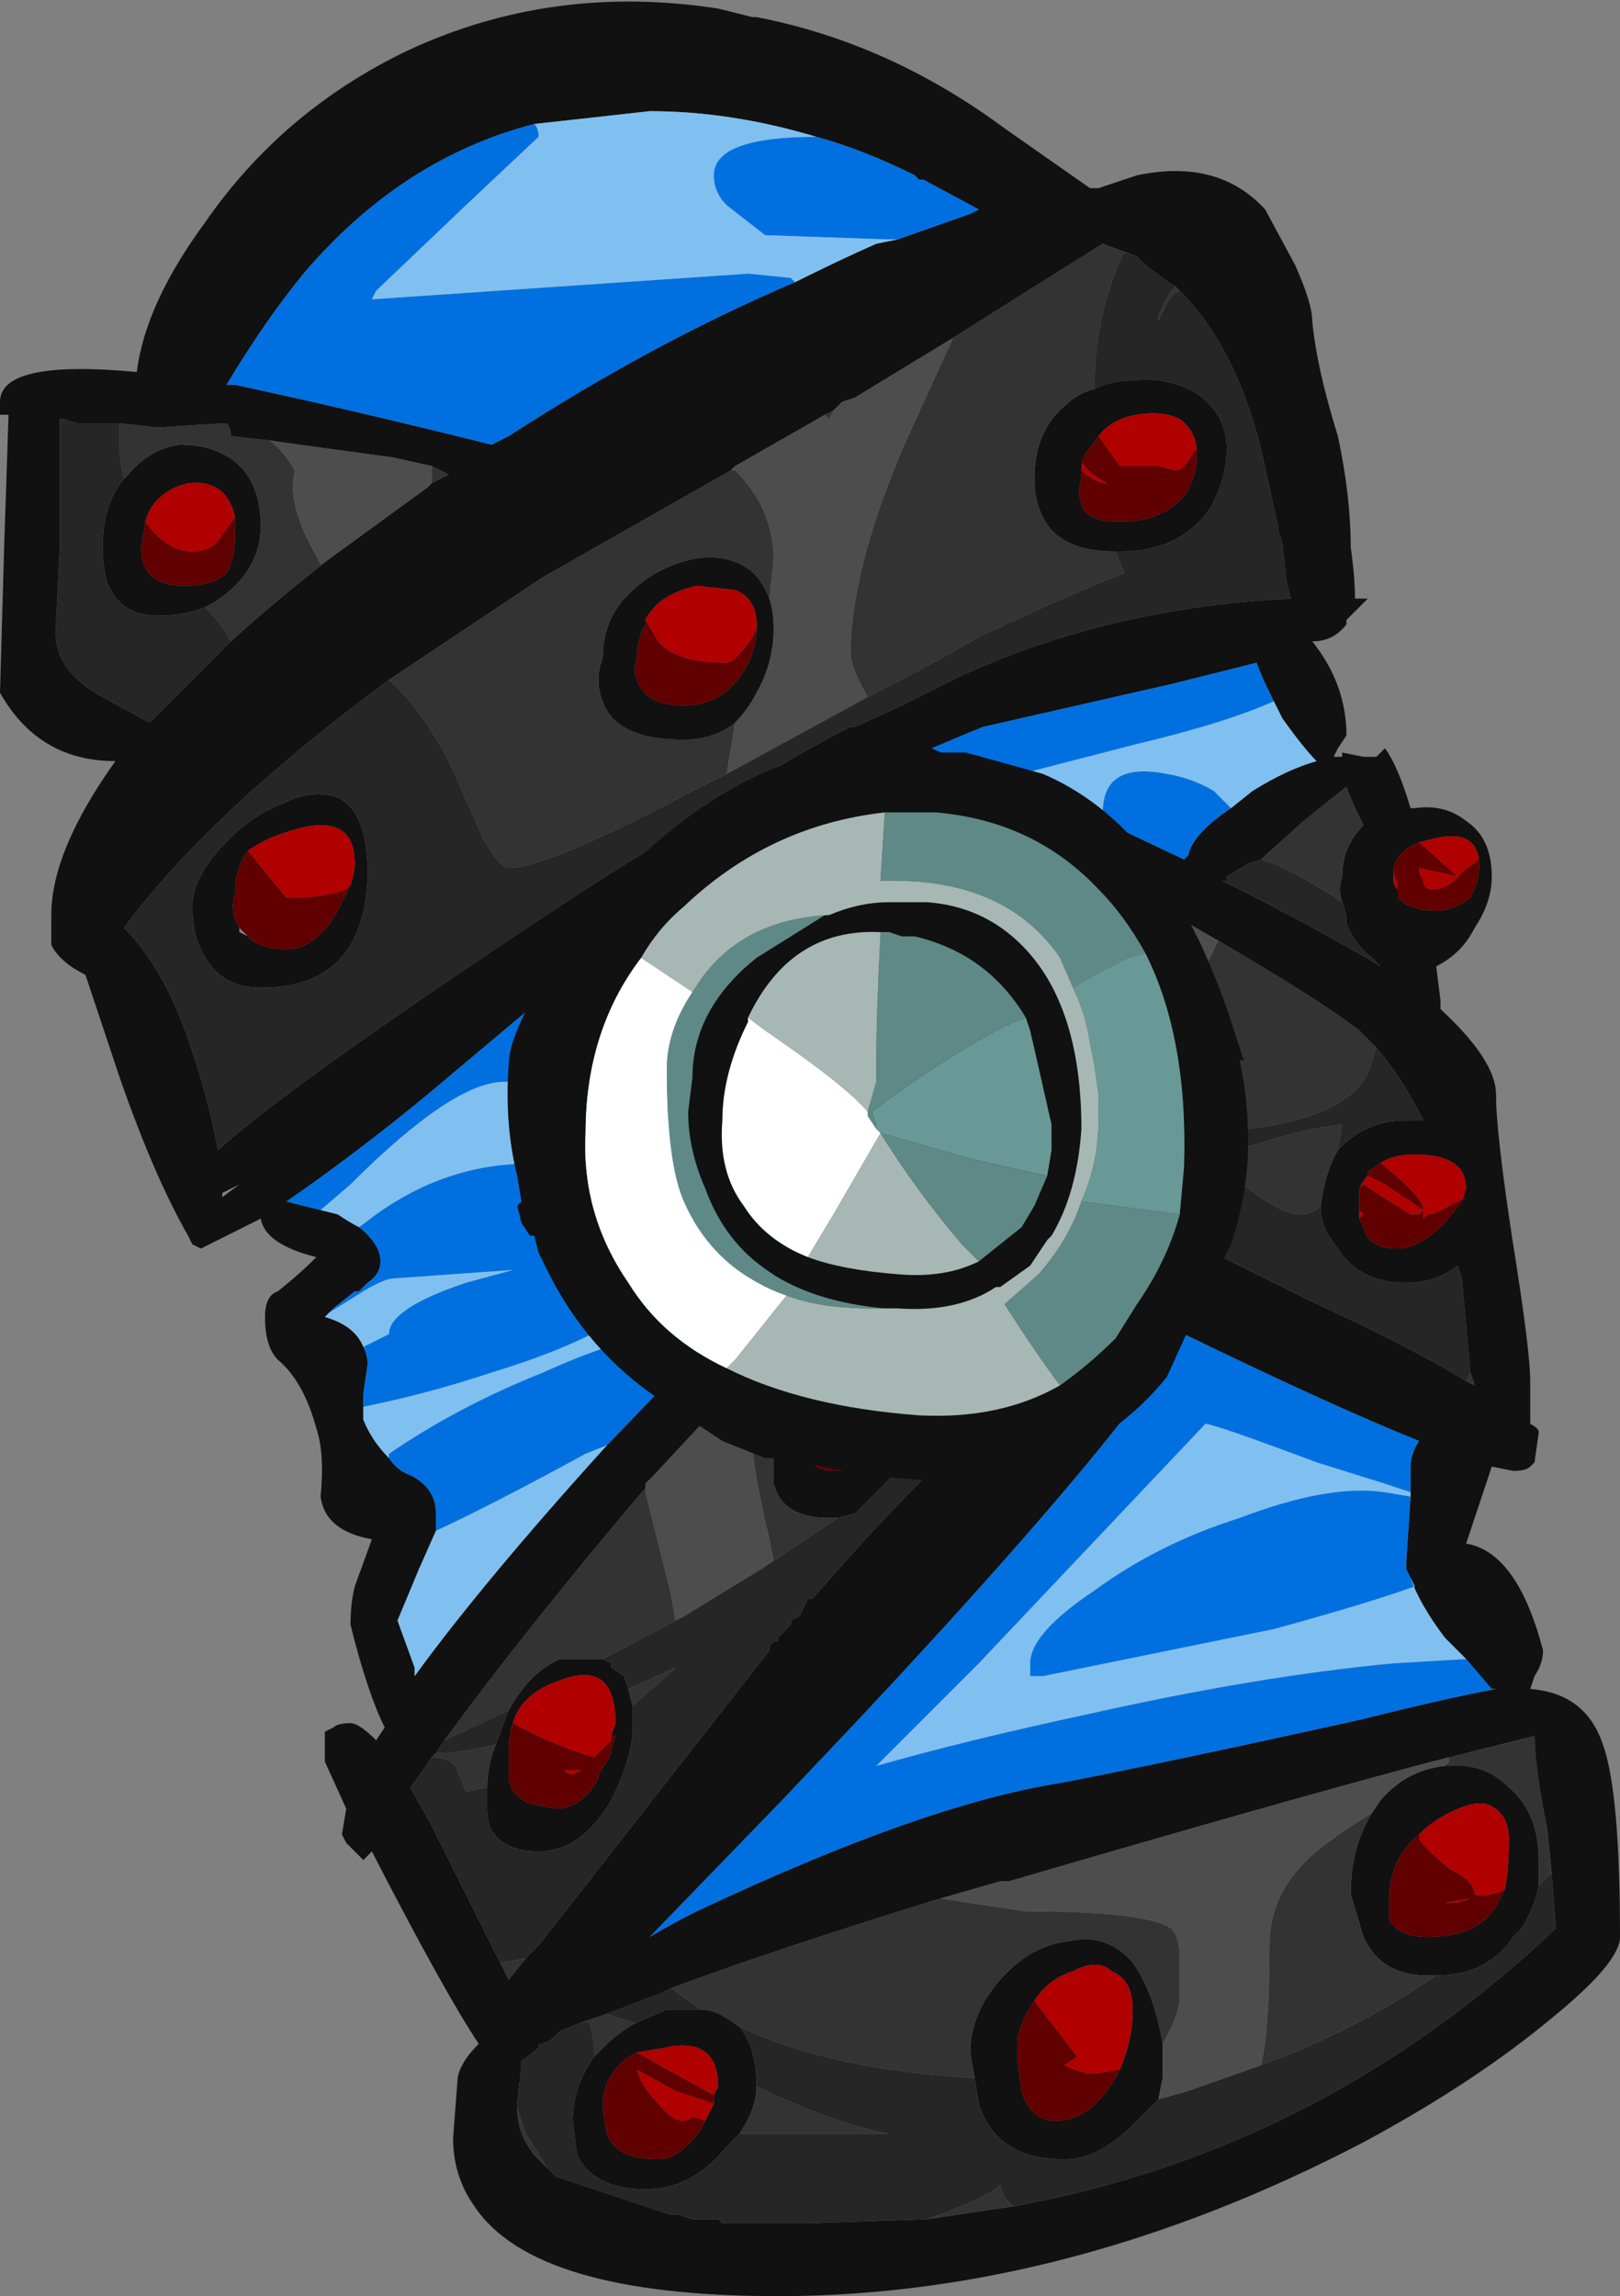 <?xml version="1.0" encoding="UTF-8" standalone="no"?>
<svg xmlns:ffdec="https://www.free-decompiler.com/flash" xmlns:xlink="http://www.w3.org/1999/xlink" ffdec:objectType="frame" height="187.95px" width="132.65px" xmlns="http://www.w3.org/2000/svg">
  <rect width="100%" height="100%" fill="#808080" stroke="none"/>
  <g transform="matrix(1.0, 0.0, 0.0, 1.0, 61.25, 91.0)">
    <use ffdec:characterId="708" height="26.85" transform="matrix(7.0, 0.0, 0.0, 7.0, -61.25, -91.0)" width="18.95" xlink:href="#shape0"/>
  </g>
  <defs>
    <g id="shape0" transform="matrix(1.0, 0.0, 0.0, 1.0, 8.75, 13.0)">
      <path d="M6.4 -9.9 Q6.6 -9.45 6.6 -9.25 6.65 -8.7 6.9 -7.9 7.05 -7.2 7.05 -6.6 7.1 -6.25 7.1 -6.0 L7.25 -6.0 7.0 -5.75 7.0 -5.7 Q6.85 -5.5 6.6 -5.5 7.0 -5.0 7.0 -4.4 L6.9 -4.25 6.85 -4.15 6.95 -4.15 6.95 -4.2 7.2 -4.15 7.35 -4.15 7.45 -4.25 Q7.6 -4.05 7.75 -3.55 L7.8 -3.55 Q8.15 -3.6 8.4 -3.4 8.7 -3.2 8.7 -2.75 8.7 -2.45 8.5 -2.15 8.35 -1.85 8.05 -1.7 L8.1 -1.3 8.1 -1.2 Q8.75 -0.6 8.75 -0.2 8.75 0.25 8.95 1.55 9.15 2.8 9.15 3.15 L9.15 3.65 Q9.25 3.7 9.25 3.75 L9.2 4.1 9.15 4.15 Q9.1 4.2 8.95 4.2 L8.7 4.15 8.4 5.05 Q9.0 5.15 9.3 6.3 9.3 6.45 9.2 6.6 L9.15 6.75 Q9.8 6.8 10.0 7.4 10.2 7.95 10.2 9.65 10.2 9.95 9.4 10.6 8.5 11.35 7.2 12.05 3.75 13.85 0.35 13.85 -2.5 13.85 -3.2 12.8 -3.45 12.45 -3.45 12.0 L-3.4 11.35 Q-3.4 11.15 -3.15 10.9 -3.55 10.3 -4.4 8.65 L-4.5 8.75 -4.7 8.55 -4.75 8.45 -4.7 8.15 -4.95 7.6 -4.95 7.25 -4.85 7.2 Q-4.8 7.15 -4.65 7.15 -4.55 7.15 -4.35 7.35 L-4.25 7.2 Q-4.45 6.8 -4.65 6.0 -4.65 5.75 -4.6 5.55 L-4.4 5.0 Q-4.95 4.9 -5.0 4.5 -4.95 4.0 -5.05 3.7 -5.2 3.15 -5.5 2.9 -5.65 2.75 -5.65 2.4 -5.65 2.15 -5.5 2.1 -5.25 1.9 -5.1 1.75 L-5.05 1.7 Q-5.65 1.55 -5.7 1.25 L-6.4 1.6 -6.5 1.55 -6.55 1.45 Q-6.95 0.75 -7.35 -0.4 L-7.75 -1.6 Q-8.05 -1.75 -8.15 -1.95 -8.15 -2.05 -8.15 -2.3 -8.15 -3.05 -7.4 -4.1 -8.3 -4.1 -8.75 -4.9 L-8.7 -6.65 -8.65 -8.15 -8.75 -8.15 -8.75 -8.3 Q-8.75 -8.8 -7.15 -8.65 -7.05 -9.45 -6.35 -10.4 -5.45 -11.7 -4.0 -12.4 -2.3 -13.2 -0.35 -12.9 L0.05 -12.8 0.1 -12.8 Q1.65 -12.5 3.0 -11.5 L4.0 -10.8 4.1 -10.8 4.55 -10.95 Q5.5 -11.15 6.05 -10.55 L6.4 -9.9 M1.75 -10.2 L2.6 -10.5 2.7 -10.55 2.05 -10.9 2.0 -10.9 1.95 -10.95 Q1.35 -11.25 0.8 -11.4 -0.2 -11.7 -1.15 -11.7 L-2.5 -11.55 Q-4.05 -11.15 -5.2 -9.8 -5.65 -9.25 -6.1 -8.5 L-6.0 -8.5 Q-4.6 -8.2 -3.0 -7.8 L-2.8 -7.9 Q-1.1 -9.0 0.55 -9.7 1.05 -9.95 1.5 -10.15 L1.75 -10.2 M2.4 -9.05 L1.25 -8.35 1.1 -8.3 1.0 -8.2 0.9 -8.15 -0.15 -7.55 -0.2 -7.5 -2.4 -6.25 -4.2 -5.05 Q-6.3 -3.5 -7.3 -2.15 -6.8 -1.65 -6.5 -0.7 -6.3 -0.1 -6.2 0.45 -5.6 -0.1 -3.7 -1.4 -1.2 -3.1 -0.8 -3.25 L-0.25 -3.65 Q0.5 -4.15 1.2 -4.5 L1.25 -4.5 1.8 -4.75 2.5 -5.1 Q4.25 -5.9 6.35 -6.0 L6.3 -6.2 6.25 -6.65 6.2 -6.8 6.2 -6.85 6.0 -7.75 Q5.7 -8.95 5.05 -9.6 L5.0 -9.65 4.85 -9.75 4.65 -9.9 4.55 -10.0 4.15 -10.15 Q3.35 -9.65 2.4 -9.05 M0.25 -6.0 Q0.3 -5.85 0.3 -5.65 0.3 -5.25 0.1 -4.9 0.0 -4.7 -0.15 -4.55 -0.4 -4.35 -0.75 -4.35 -1.55 -4.35 -1.7 -4.8 -1.8 -5.05 -1.7 -5.3 -1.7 -5.75 -1.4 -6.05 -1.1 -6.35 -0.7 -6.45 -0.3 -6.55 0.0 -6.35 0.15 -6.25 0.25 -6.0 M4.05 -8.45 Q4.25 -8.55 4.5 -8.55 4.9 -8.6 5.25 -8.4 5.6 -8.15 5.6 -7.75 5.6 -7.4 5.4 -7.05 5.05 -6.55 4.35 -6.55 L4.3 -6.55 Q3.65 -6.55 3.45 -6.95 3.35 -7.15 3.35 -7.4 3.35 -7.95 3.7 -8.25 3.85 -8.4 4.05 -8.45 M3.9 -7.5 L3.9 -7.4 Q3.85 -7.25 3.9 -7.1 3.95 -6.9 4.35 -6.9 4.85 -6.9 5.1 -7.2 5.25 -7.4 5.25 -7.7 5.25 -7.95 5.05 -8.1 4.85 -8.2 4.55 -8.15 4.25 -8.1 4.1 -7.9 L3.95 -7.7 Q3.9 -7.6 3.9 -7.5 M5.65 -3.55 L5.9 -3.75 Q6.3 -4.0 6.65 -4.1 6.5 -4.25 6.25 -4.6 L6.15 -4.8 Q6.0 -5.1 5.95 -5.25 L4.95 -5.0 2.75 -4.5 Q2.5 -4.4 2.15 -4.25 L2.7 -4.0 3.0 -3.9 4.15 -3.4 5.1 -2.95 5.15 -3.0 Q5.2 -3.25 5.65 -3.55 M0.1 -5.65 L0.1 -5.7 Q0.1 -6.0 -0.15 -6.1 L-0.6 -6.15 Q-1.05 -6.05 -1.2 -5.75 L-1.2 -5.7 -1.25 -5.6 -1.3 -5.4 -1.3 -5.3 Q-1.35 -5.15 -1.3 -5.05 -1.2 -4.75 -0.75 -4.75 -0.3 -4.75 -0.05 -5.15 0.1 -5.4 0.1 -5.65 M4.1 -2.8 L-1.35 -2.15 -2.2 -1.5 -2.1 -1.45 3.55 0.75 Q4.35 1.1 6.55 2.2 7.75 2.75 8.4 3.15 L8.5 3.2 8.45 3.05 8.35 1.95 8.3 1.8 Q8.05 2.0 7.7 2.0 7.15 2.0 6.9 1.6 6.7 1.35 6.7 1.15 L6.7 1.1 Q6.75 0.7 6.9 0.45 L7.0 0.35 Q7.3 0.1 7.7 0.1 L7.9 0.1 Q7.65 -0.4 7.35 -0.75 L7.15 -0.95 Q6.7 -1.3 5.5 -2.0 L4.2 -2.75 4.1 -2.8 M1.7 -1.15 L3.8 -1.85 3.3 -0.75 2.9 -0.6 1.7 -1.15 M2.4 -1.95 L2.25 -1.55 2.25 -1.4 3.35 -1.4 2.4 -1.95 M6.0 -2.95 L5.85 -2.9 5.6 -2.75 5.6 -2.7 5.55 -2.7 Q6.65 -2.15 7.4 -1.7 L7.3 -1.8 Q7.1 -1.95 7.0 -2.2 7.0 -2.35 6.95 -2.45 6.9 -2.6 6.95 -2.75 6.95 -3.1 7.2 -3.35 L7.15 -3.45 Q7.05 -3.65 7.0 -3.8 L6.5 -3.4 6.0 -2.95 M7.6 -2.6 L7.6 -2.5 Q7.75 -2.35 8.05 -2.35 8.25 -2.35 8.45 -2.5 8.55 -2.7 8.55 -2.85 L8.55 -2.95 Q8.5 -3.3 8.05 -3.2 L7.85 -3.15 Q7.6 -3.05 7.55 -2.85 L7.55 -2.8 7.55 -2.7 Q7.55 -2.65 7.6 -2.6 M8.35 1.05 L8.4 0.9 Q8.4 0.5 7.8 0.5 7.55 0.5 7.4 0.6 L7.25 0.7 7.25 0.75 Q7.2 0.8 7.15 0.9 L7.15 1.15 7.15 1.25 7.2 1.35 Q7.25 1.6 7.6 1.6 7.85 1.6 8.15 1.3 L8.35 1.05 M7.75 4.5 L7.75 4.45 7.75 4.15 Q7.75 4.0 7.85 3.85 6.85 3.45 5.1 2.6 4.3 3.9 1.3 7.1 L0.4 8.05 -1.15 9.65 Q-0.9 9.5 -0.6 9.35 2.05 8.1 3.65 7.85 4.95 7.6 7.2 7.1 8.2 6.85 8.75 6.75 L8.7 6.75 8.4 6.4 8.15 6.15 Q7.85 5.75 7.75 5.45 L7.7 5.35 7.7 5.25 7.75 4.5 M-2.6 9.9 L-2.45 9.75 0.25 6.3 0.25 6.25 0.3 6.2 0.35 6.2 0.35 6.15 0.5 6.0 0.5 5.95 0.6 5.9 0.7 5.7 0.75 5.7 Q2.6 3.55 4.45 2.25 L3.7 1.9 0.45 2.55 -0.45 3.55 -1.1 4.25 -1.2 4.35 -1.2 4.4 Q-2.6 6.05 -3.55 7.35 L-3.65 7.5 -3.7 7.55 -3.8 7.7 -3.95 7.9 -3.7 8.35 -2.9 9.95 -2.8 10.15 -2.6 9.9 M2.0 3.8 L1.85 4.1 1.25 4.7 1.05 4.75 0.95 4.75 Q0.4 4.75 0.3 4.35 L0.3 3.85 2.0 3.8 M-1.7 6.4 L-1.6 6.45 -1.6 6.5 -1.45 6.6 -1.4 6.75 -1.35 6.95 Q-1.35 7.05 -1.35 7.2 -1.35 7.55 -1.6 8.05 -1.95 8.65 -2.45 8.65 -2.85 8.65 -3.0 8.4 -3.05 8.3 -3.05 8.15 L-3.05 7.9 Q-3.05 7.65 -2.95 7.4 L-2.8 7.0 Q-2.55 6.55 -2.2 6.4 L-1.7 6.4 M0.7 1.5 L-2.5 -1.25 -3.75 -0.2 Q-4.6 0.5 -5.4 1.05 L-5.0 1.15 -4.8 1.2 Q-4.65 1.3 -4.55 1.35 -4.3 1.55 -4.3 1.75 -4.3 1.9 -4.45 2.0 L-4.55 2.1 -4.6 2.1 -4.85 2.3 -4.95 2.4 Q-4.6 2.5 -4.5 2.75 -4.45 2.85 -4.45 2.95 L-4.5 3.3 -4.5 3.45 -4.5 3.6 Q-4.4 3.85 -4.2 4.05 -4.1 4.2 -3.95 4.25 -3.65 4.4 -3.65 4.7 L-3.65 4.9 -3.85 5.35 -4.1 5.95 -3.9 6.5 -3.9 6.6 Q-3.1 5.5 -1.65 3.9 L-0.35 2.55 0.7 1.5 M0.85 3.1 L0.65 3.9 0.7 4.0 0.8 4.15 Q0.9 4.2 1.0 4.2 1.4 4.2 1.6 3.85 L1.75 3.35 0.85 3.1 M2.65 11.3 L2.6 11.0 Q2.6 10.55 2.95 10.15 3.3 9.75 3.75 9.7 4.2 9.6 4.5 9.95 4.75 10.3 4.85 10.9 L4.85 11.3 4.8 11.55 4.5 11.85 Q4.1 12.25 3.7 12.25 2.9 12.25 2.7 11.6 L2.65 11.3 M2.25 9.2 Q0.3 9.8 -0.9 10.25 L-1.0 10.3 -1.65 10.55 -1.95 10.65 -2.2 10.75 -2.3 10.85 -2.4 10.9 -2.45 10.9 -2.45 10.95 -2.65 11.1 -2.65 11.15 -2.7 11.6 -2.7 11.65 Q-2.7 11.95 -2.5 12.2 L-2.25 12.45 -0.9 12.9 -0.8 12.9 -0.65 12.95 -0.35 12.95 -0.3 13.0 0.65 13.0 2.1 12.95 3.1 12.8 Q6.7 12.15 9.45 9.55 L9.4 8.9 9.35 8.4 Q9.2 7.65 9.2 7.3 L8.0 7.6 Q6.3 8.05 3.05 9.0 L2.95 9.0 2.25 9.2 M-0.55 10.5 Q-0.4 10.5 -0.25 10.6 L-0.1 10.7 Q0.1 10.95 0.1 11.4 0.1 11.65 -0.1 11.95 L-0.25 12.1 Q-0.65 12.6 -1.2 12.6 -1.8 12.6 -2.0 12.2 L-2.05 11.8 Q-2.05 11.4 -1.8 11.05 L-1.7 10.95 Q-1.5 10.75 -1.3 10.65 L-0.95 10.5 -0.55 10.5 M4.35 11.2 Q4.5 10.85 4.5 10.5 4.5 10.15 4.25 10.05 4.1 9.9 3.8 10.05 3.5 10.15 3.35 10.4 3.2 10.6 3.15 10.85 3.15 10.95 3.15 11.0 L3.15 11.05 3.15 11.1 3.2 11.45 Q3.3 11.8 3.6 11.8 4.0 11.8 4.3 11.3 L4.35 11.2 M9.25 9.05 Q9.2 9.3 9.05 9.55 L8.95 9.65 Q8.65 10.1 8.05 10.1 L7.95 10.1 Q7.4 10.1 7.2 9.65 L7.05 9.15 Q7.05 8.6 7.3 8.2 L7.4 8.05 Q7.7 7.7 8.15 7.65 8.6 7.6 8.9 7.9 9.25 8.2 9.25 8.75 L9.25 9.05 M7.85 8.45 Q7.5 8.75 7.5 9.2 L7.5 9.45 Q7.6 9.65 7.95 9.65 8.6 9.65 8.8 9.2 L8.85 9.1 Q8.9 8.9 8.9 8.5 8.9 8.2 8.65 8.1 8.5 8.05 8.2 8.2 8.0 8.3 7.85 8.45 M-3.7 -7.55 L-4.15 -7.65 -5.25 -7.8 -5.6 -7.85 -6.05 -7.9 Q-6.05 -8.0 -6.1 -8.05 L-6.15 -8.05 -6.9 -8.0 -7.35 -8.05 -7.85 -8.05 -8.0 -8.1 -8.05 -8.1 -8.05 -6.6 -8.1 -5.6 Q-8.1 -5.15 -7.55 -4.85 L-7.0 -4.55 -6.05 -5.5 Q-5.5 -6.0 -4.85 -6.5 L-3.75 -7.3 -3.7 -7.35 -3.5 -7.45 -3.7 -7.55 M-6.35 -5.9 Q-6.6 -5.8 -6.9 -5.8 -7.35 -5.8 -7.5 -6.2 -7.55 -6.4 -7.55 -6.6 -7.55 -7.1 -7.3 -7.4 L-7.25 -7.45 Q-7.0 -7.75 -6.65 -7.8 -6.25 -7.8 -6.0 -7.6 -5.7 -7.35 -5.7 -6.85 -5.7 -6.45 -6.0 -6.15 -6.15 -6.0 -6.35 -5.9 M-6.0 -6.95 Q-6.1 -7.4 -6.55 -7.35 -6.95 -7.25 -7.05 -6.9 L-7.1 -6.6 Q-7.1 -6.15 -6.6 -6.15 -6.25 -6.15 -6.1 -6.3 -6.0 -6.45 -6.0 -6.75 L-6.0 -6.95 M-5.95 -2.15 L-5.95 -2.1 -5.85 -2.05 -5.8 -2.0 Q-5.65 -1.9 -5.4 -1.9 -5.05 -1.9 -4.8 -2.35 L-4.65 -2.65 Q-4.6 -2.8 -4.6 -2.9 -4.6 -3.5 -5.3 -3.3 -5.65 -3.2 -5.85 -3.05 -6.0 -2.85 -6.0 -2.55 -6.05 -2.4 -6.0 -2.25 L-5.95 -2.15 M-6.5 -2.4 Q-6.5 -2.7 -6.2 -3.05 -5.85 -3.45 -5.45 -3.6 -5.05 -3.8 -4.75 -3.65 -4.45 -3.45 -4.45 -2.8 -4.45 -2.3 -4.65 -1.95 -4.95 -1.45 -5.7 -1.45 -6.2 -1.45 -6.4 -1.9 -6.5 -2.1 -6.5 -2.4 M-6.15 1.0 L-5.95 0.85 -6.15 0.95 -6.15 1.0 M-2.5 8.1 L-2.25 8.15 Q-1.95 8.15 -1.75 7.8 L-1.75 7.75 -1.65 7.6 -1.6 7.5 -1.6 7.45 -1.55 7.3 -1.6 7.3 -1.55 7.15 Q-1.55 6.4 -2.2 6.65 -2.65 6.8 -2.75 7.15 -2.8 7.3 -2.8 7.45 L-2.8 7.8 Q-2.75 8.05 -2.5 8.1 M-0.5 11.8 L-0.4 11.6 -0.4 11.5 -0.35 11.4 Q-0.35 10.8 -1.0 10.95 L-1.3 11.0 Q-1.7 11.2 -1.7 11.65 L-1.65 11.95 Q-1.55 12.25 -1.05 12.25 -0.8 12.25 -0.55 11.9 L-0.5 11.8" fill="#111111" fill-rule="evenodd" stroke="none"/>
      <path d="M-0.25 -3.95 L1.4 -4.85 Q2.0 -5.15 2.7 -5.55 3.65 -6.0 4.4 -6.3 L4.3 -6.55 4.35 -6.55 Q5.05 -6.55 5.4 -7.05 5.6 -7.4 5.6 -7.75 5.6 -8.15 5.25 -8.4 4.9 -8.6 4.5 -8.55 4.25 -8.55 4.05 -8.45 4.05 -9.25 4.35 -9.95 L4.4 -10.05 4.55 -10.0 4.65 -9.9 4.85 -9.75 5.0 -9.65 Q4.9 -9.55 4.8 -9.3 L4.8 -9.25 4.9 -9.45 Q4.95 -9.55 5.05 -9.6 5.7 -8.95 6.0 -7.75 L6.2 -6.85 6.2 -6.8 6.2 -6.8 6.25 -6.65 6.3 -6.2 6.35 -6.0 Q4.25 -5.9 2.5 -5.1 L1.8 -4.75 1.25 -4.5 1.2 -4.5 Q0.5 -4.15 -0.25 -3.65 L-0.8 -3.25 Q-1.2 -3.1 -3.7 -1.4 -5.6 -0.1 -6.2 0.45 -6.3 -0.1 -6.5 -0.7 -6.8 -1.65 -7.3 -2.15 -6.3 -3.5 -4.2 -5.05 -3.85 -4.75 -3.5 -4.1 L-3.1 -3.2 Q-2.9 -2.85 -2.8 -2.85 -2.35 -2.85 -0.65 -3.75 L-0.25 -3.95 M-1.35 -2.15 L1.7 -1.15 2.9 -0.6 3.1 -0.5 4.5 0.1 4.9 0.25 Q6.9 0.25 7.25 -0.45 L7.35 -0.75 Q7.65 -0.4 7.9 0.1 L7.7 0.1 Q7.3 0.1 7.0 0.35 L6.9 0.45 6.95 0.15 Q6.5 0.2 6.05 0.35 L5.35 0.55 5.85 0.9 Q6.25 1.2 6.45 1.2 6.6 1.2 6.7 1.1 L6.7 1.15 Q6.7 1.35 6.9 1.6 7.15 2.0 7.7 2.0 8.05 2.0 8.3 1.8 L8.35 1.95 8.45 3.05 8.4 3.15 Q7.75 2.75 6.55 2.2 4.35 1.1 3.55 0.75 L-2.1 -1.45 -2.2 -1.5 -1.35 -2.15 M6.95 -2.45 Q7.0 -2.35 7.0 -2.2 7.1 -1.95 7.3 -1.8 L7.4 -1.7 Q6.65 -2.15 5.55 -2.7 L5.6 -2.7 5.6 -2.75 5.85 -2.9 6.0 -2.95 Q6.35 -2.85 6.95 -2.45 M3.7 1.9 L4.45 2.25 Q2.6 3.55 0.75 5.7 L0.7 5.7 0.6 5.9 0.5 5.95 0.5 6.0 0.35 6.15 0.35 6.2 0.3 6.2 0.25 6.25 0.25 6.3 -2.45 9.75 -2.6 9.9 -2.9 9.95 -3.7 8.35 -3.95 7.9 -3.8 7.7 -3.7 7.55 Q-3.45 7.55 -3.4 7.7 L-3.3 7.95 -3.05 7.9 -3.05 8.15 Q-3.05 8.3 -3.0 8.4 -2.85 8.65 -2.45 8.65 -1.95 8.65 -1.6 8.05 -1.35 7.55 -1.35 7.2 -1.35 7.05 -1.35 6.95 L-0.9 6.55 -0.85 6.5 -1.4 6.75 -1.45 6.6 -1.6 6.5 -1.6 6.45 -1.7 6.4 -0.75 5.9 0.15 5.35 0.3 5.25 1.05 4.75 1.25 4.7 1.85 4.1 2.0 3.8 3.7 1.9 M-0.9 10.25 L-0.55 10.5 -0.95 10.5 -1.3 10.65 -1.35 10.65 -1.65 10.55 -1.0 10.3 -0.9 10.25 M-0.1 10.7 Q0.95 11.2 2.65 11.3 L2.7 11.6 Q2.9 12.25 3.7 12.25 4.1 12.25 4.5 11.85 L4.8 11.55 5.15 11.45 6.0 11.15 Q7.1 10.75 8.05 10.1 8.65 10.1 8.95 9.65 L9.05 9.55 Q9.2 9.3 9.25 9.05 L9.4 8.9 9.45 9.55 Q6.7 12.15 3.1 12.8 L3.0 12.7 2.95 12.55 Q2.8 12.7 2.1 12.95 L0.65 13.0 -0.3 13.0 -0.35 12.95 -0.65 12.95 -0.8 12.9 -0.9 12.9 -2.25 12.45 -2.35 12.35 -2.6 11.95 -2.7 11.65 -2.7 11.6 -2.65 11.15 -2.65 11.1 -2.45 10.95 -2.45 10.9 -2.4 10.9 -2.3 10.85 -2.2 10.75 -1.95 10.65 -1.85 10.65 -1.8 10.9 -1.8 11.05 Q-2.05 11.4 -2.05 11.8 L-2.0 12.2 Q-1.8 12.6 -1.2 12.6 -0.65 12.6 -0.25 12.1 L-0.1 11.95 1.65 11.95 Q1.05 11.85 0.1 11.4 0.1 10.95 -0.1 10.7 M-6.05 -5.5 L-7.0 -4.55 -7.55 -4.85 Q-8.1 -5.15 -8.1 -5.6 L-8.05 -6.6 -8.05 -8.1 -8.0 -8.1 -7.85 -8.05 -7.35 -8.05 -7.35 -7.75 Q-7.35 -7.6 -7.3 -7.4 -7.55 -7.1 -7.55 -6.6 -7.55 -6.4 -7.5 -6.2 -7.35 -5.8 -6.9 -5.8 -6.6 -5.8 -6.35 -5.9 -6.15 -5.7 -6.05 -5.5 M-6.5 -2.4 Q-6.5 -2.1 -6.4 -1.9 -6.2 -1.45 -5.7 -1.45 -4.95 -1.45 -4.65 -1.95 -4.45 -2.3 -4.45 -2.8 -4.45 -3.45 -4.75 -3.65 -5.05 -3.8 -5.45 -3.6 -5.85 -3.45 -6.2 -3.05 -6.5 -2.7 -6.5 -2.4 M-3.65 7.5 L-3.55 7.35 -2.8 7.0 -2.95 7.4 Q-3.35 7.5 -3.65 7.5" fill="#262626" fill-rule="evenodd" stroke="none"/>
      <path d="M3.95 -7.7 L3.9 -7.6 Q4.0 -7.45 4.2 -7.35 L4.15 -7.35 Q4.0 -7.4 3.9 -7.5 3.9 -7.6 3.95 -7.7 M5.25 -7.7 L5.25 -7.75 5.2 -7.7 Q5.1 -7.5 5.0 -7.5 L4.8 -7.55 4.35 -7.55 4.1 -7.9 Q4.25 -8.1 4.55 -8.15 4.85 -8.2 5.05 -8.1 5.25 -7.95 5.25 -7.7 M4.65 -7.25 L4.65 -7.25 M5.1 -2.95 L5.15 -3.0 5.1 -2.95 M-1.2 -5.75 Q-1.05 -6.05 -0.6 -6.15 L-0.15 -6.1 Q0.1 -6.0 0.1 -5.7 L0.1 -5.65 0.05 -5.55 Q-0.15 -5.25 -0.25 -5.25 -0.85 -5.25 -1.05 -5.5 L-1.2 -5.75 M2.4 -1.95 L3.35 -1.4 2.4 -1.95 M2.25 -1.4 L2.25 -1.55 2.25 -1.4 M7.6 -2.6 Q7.55 -2.65 7.55 -2.7 L7.55 -2.8 7.6 -2.65 7.6 -2.6 M7.85 -3.15 L8.05 -3.2 Q8.5 -3.3 8.55 -2.95 L8.35 -2.8 Q8.2 -2.6 8.0 -2.6 7.9 -2.6 7.9 -2.7 L7.85 -2.8 7.85 -2.85 8.3 -2.75 7.85 -3.15 M7.4 0.6 Q7.55 0.5 7.8 0.5 8.4 0.5 8.4 0.9 L8.35 1.05 8.4 1.0 8.2 1.1 Q8.05 1.2 7.95 1.2 L7.9 1.25 7.9 1.15 Q7.9 1.0 7.4 0.6 M7.15 1.25 L7.15 1.15 7.2 1.2 7.15 1.25 M7.15 0.9 Q7.2 0.8 7.25 0.75 L7.45 0.85 7.9 1.15 7.85 1.2 7.75 1.2 7.35 0.95 7.2 0.85 7.15 0.9 M0.85 3.1 L1.75 3.35 0.85 3.1 M0.7 4.0 L0.65 3.9 0.7 4.0 M3.35 10.4 Q3.5 10.15 3.8 10.05 4.1 9.9 4.25 10.05 4.5 10.15 4.5 10.5 4.5 10.85 4.35 11.2 L4.05 11.25 Q3.9 11.25 3.7 11.15 L3.85 11.05 3.35 10.4 M7.85 8.45 Q8.0 8.3 8.2 8.2 8.5 8.05 8.65 8.1 8.9 8.2 8.9 8.5 8.9 8.9 8.85 9.1 8.6 9.2 8.5 9.15 8.5 9.0 8.2 8.85 7.9 8.6 7.85 8.5 L7.85 8.45 M8.15 9.25 L8.45 9.2 8.3 9.25 8.15 9.25 M-6.0 -6.95 L-6.15 -6.75 Q-6.25 -6.55 -6.5 -6.55 -6.8 -6.55 -7.05 -6.9 -6.95 -7.25 -6.55 -7.35 -6.1 -7.4 -6.0 -6.95 M-5.85 -3.05 Q-5.65 -3.2 -5.3 -3.3 -4.6 -3.5 -4.6 -2.9 -4.6 -2.8 -4.65 -2.65 L-4.7 -2.6 Q-4.95 -2.5 -5.4 -2.5 L-5.85 -3.05 M-2.75 7.15 Q-2.65 6.8 -2.2 6.65 -1.55 6.4 -1.55 7.15 L-1.6 7.3 -1.6 7.35 -1.8 7.55 Q-2.3 7.4 -2.75 7.15 M-1.95 7.7 L-2.05 7.75 Q-2.1 7.75 -2.15 7.7 L-1.95 7.7 M-0.5 11.8 L-0.65 11.75 Q-0.8 11.9 -1.05 11.6 -1.25 11.4 -1.3 11.2 L-0.85 11.45 -0.4 11.6 -0.5 11.8 M-0.4 11.5 Q-0.95 11.2 -1.3 11.0 L-1.0 10.95 Q-0.35 10.8 -0.35 11.4 L-0.4 11.5" fill="#b00000" fill-rule="evenodd" stroke="none"/>
      <path d="M3.9 -7.5 Q4.0 -7.4 4.15 -7.35 L4.2 -7.35 Q4.0 -7.45 3.9 -7.6 L3.95 -7.7 4.1 -7.9 4.35 -7.55 4.8 -7.55 5.0 -7.5 Q5.1 -7.5 5.2 -7.7 L5.25 -7.75 5.25 -7.7 Q5.25 -7.4 5.1 -7.2 4.85 -6.9 4.35 -6.9 3.95 -6.9 3.9 -7.1 3.85 -7.25 3.9 -7.4 L3.9 -7.5 M4.65 -7.25 L4.65 -7.25 M-1.2 -5.75 L-1.05 -5.5 Q-0.85 -5.25 -0.25 -5.25 -0.15 -5.25 0.05 -5.55 L0.1 -5.65 Q0.1 -5.4 -0.05 -5.15 -0.3 -4.75 -0.75 -4.75 -1.2 -4.75 -1.3 -5.05 -1.35 -5.15 -1.3 -5.3 L-1.3 -5.4 -1.25 -5.6 -1.2 -5.7 -1.2 -5.75 M2.25 -1.55 L2.4 -1.95 3.35 -1.4 2.25 -1.4 2.25 -1.55 M8.55 -2.95 L8.55 -2.85 Q8.55 -2.7 8.45 -2.5 8.25 -2.35 8.05 -2.35 7.75 -2.35 7.6 -2.5 L7.6 -2.6 7.6 -2.65 7.55 -2.8 7.55 -2.85 Q7.6 -3.05 7.85 -3.15 L8.3 -2.75 7.85 -2.85 7.85 -2.8 7.9 -2.7 Q7.9 -2.6 8.0 -2.6 8.2 -2.6 8.35 -2.8 L8.55 -2.95 M8.35 1.05 L8.15 1.3 Q7.85 1.6 7.6 1.6 7.25 1.6 7.2 1.35 L7.15 1.25 7.2 1.2 7.15 1.15 7.15 0.9 7.2 0.85 7.35 0.95 7.75 1.2 7.85 1.2 7.9 1.15 7.45 0.85 7.25 0.75 7.25 0.7 7.4 0.6 Q7.9 1.0 7.9 1.15 L7.9 1.25 7.95 1.2 Q8.05 1.2 8.2 1.1 L8.4 1.0 8.35 1.05 M0.65 3.9 L0.85 3.1 1.75 3.35 1.6 3.85 Q1.4 4.2 1.0 4.2 0.9 4.2 0.8 4.15 L0.7 4.0 0.65 3.9 M4.35 11.2 L4.3 11.3 Q4.0 11.8 3.6 11.8 3.3 11.8 3.2 11.45 L3.15 11.1 3.15 11.05 Q3.15 10.95 3.15 10.85 3.2 10.6 3.35 10.4 L3.85 11.05 3.7 11.15 Q3.9 11.25 4.05 11.25 L4.35 11.2 M8.85 9.1 L8.8 9.2 Q8.6 9.65 7.95 9.65 7.6 9.65 7.5 9.45 L7.5 9.2 Q7.5 8.75 7.85 8.45 L7.85 8.5 Q7.9 8.6 8.2 8.85 8.5 9.0 8.5 9.15 8.6 9.2 8.85 9.1 M8.15 9.25 L8.3 9.25 8.45 9.2 8.15 9.25 M-7.05 -6.9 Q-6.8 -6.55 -6.5 -6.55 -6.25 -6.55 -6.15 -6.75 L-6.0 -6.95 -6.0 -6.75 Q-6.0 -6.45 -6.1 -6.3 -6.25 -6.15 -6.6 -6.15 -7.1 -6.15 -7.1 -6.6 L-7.05 -6.9 M-5.95 -2.15 L-6.0 -2.25 Q-6.05 -2.4 -6.0 -2.55 -6.0 -2.85 -5.85 -3.05 L-5.4 -2.5 Q-4.95 -2.5 -4.7 -2.6 L-4.65 -2.65 -4.8 -2.35 Q-5.05 -1.9 -5.4 -1.9 -5.65 -1.9 -5.8 -2.0 L-5.95 -2.15 M-1.6 7.3 L-1.55 7.3 -1.6 7.45 -1.6 7.5 -1.65 7.6 -1.75 7.75 -1.75 7.8 Q-1.95 8.15 -2.25 8.15 L-2.5 8.1 Q-2.75 8.05 -2.8 7.8 L-2.8 7.45 Q-2.8 7.3 -2.75 7.15 -2.3 7.4 -1.8 7.55 L-1.6 7.35 -1.6 7.3 M-1.95 7.7 L-2.15 7.7 Q-2.1 7.75 -2.05 7.75 L-1.95 7.7 M-0.4 11.6 L-0.85 11.45 -1.3 11.2 Q-1.25 11.4 -1.05 11.6 -0.8 11.9 -0.65 11.75 L-0.5 11.8 -0.55 11.9 Q-0.8 12.25 -1.05 12.25 -1.55 12.25 -1.65 11.95 L-1.7 11.65 Q-1.7 11.2 -1.3 11.0 -0.95 11.2 -0.4 11.5 L-0.4 11.6" fill="#600000" fill-rule="evenodd" stroke="none"/>
      <path d="M0.8 -11.4 Q1.35 -11.25 1.95 -10.95 L2.0 -10.9 2.05 -10.9 2.7 -10.55 2.6 -10.5 1.75 -10.2 1.65 -10.2 0.2 -10.25 -0.25 -10.6 Q-0.4 -10.75 -0.4 -10.95 -0.4 -11.4 0.8 -11.4 M0.55 -9.7 Q-1.1 -9.0 -2.8 -7.9 L-3.0 -7.8 Q-4.6 -8.2 -6.0 -8.5 L-6.1 -8.5 Q-5.65 -9.25 -5.2 -9.8 -4.05 -11.15 -2.5 -11.55 -2.45 -11.5 -2.45 -11.4 L-3.3 -10.6 -4.35 -9.6 -4.4 -9.5 0.0 -9.8 0.5 -9.75 0.55 -9.7 M4.15 -3.4 L4.15 -3.5 Q4.15 -4.1 4.9 -3.95 5.2 -3.9 5.45 -3.75 L5.65 -3.55 Q5.2 -3.25 5.15 -3.0 L5.1 -2.95 4.15 -3.4 M6.15 -4.8 Q5.6 -4.55 4.55 -4.3 L3.0 -3.9 2.7 -4.0 2.15 -4.25 Q2.5 -4.4 2.75 -4.5 L4.95 -5.0 5.95 -5.25 Q6.0 -5.1 6.15 -4.8 M7.75 4.45 L7.45 4.35 6.65 4.1 Q5.45 3.65 5.35 3.65 L2.7 6.45 1.5 7.65 Q2.55 7.35 3.95 7.05 5.95 6.6 7.55 6.45 L8.4 6.4 8.7 6.75 8.75 6.75 Q8.2 6.85 7.2 7.1 4.95 7.6 3.65 7.85 2.05 8.1 -0.6 9.35 -0.9 9.5 -1.15 9.65 L0.4 8.05 1.3 7.1 Q4.3 3.9 5.1 2.6 6.85 3.45 7.85 3.85 7.75 4.0 7.75 4.15 L7.75 4.45 M7.75 5.45 L7.8 5.55 Q7.25 5.75 6.15 6.05 L3.45 6.6 3.3 6.6 3.3 6.45 Q3.3 6.1 4.05 5.6 4.8 5.05 5.75 4.75 6.8 4.35 7.45 4.45 L7.75 4.5 7.7 5.25 7.7 5.35 7.75 5.45 M-5.0 1.15 L-5.4 1.05 Q-4.6 0.5 -3.75 -0.2 L-2.5 -1.25 0.7 1.5 -1.35 2.3 Q-1.85 2.7 -3.0 3.05 -3.75 3.3 -4.5 3.45 L-4.5 3.3 -4.45 2.95 Q-4.45 2.85 -4.5 2.75 L-4.2 2.6 Q-4.2 2.3 -3.3 2.0 L-2.75 1.85 -4.15 1.95 Q-4.25 1.95 -4.5 2.1 L-4.9 2.35 -4.85 2.3 -4.6 2.1 -4.55 2.1 -4.45 2.0 Q-4.3 1.9 -4.3 1.75 -4.3 1.55 -4.55 1.35 L-4.35 1.2 Q-3.3 0.45 -2.05 0.65 L-1.0 0.25 Q-1.85 -0.35 -2.85 -0.35 -3.45 -0.35 -4.65 0.85 L-5.0 1.15 M-0.35 2.55 L-1.65 3.9 -1.9 4.0 Q-3.0 4.6 -3.65 4.9 L-3.65 4.7 Q-3.65 4.4 -3.95 4.25 -4.1 4.2 -4.2 4.05 L-4.2 4.0 Q-3.4 3.45 -2.4 3.05 -1.3 2.55 -0.6 2.55 L-0.35 2.55" fill="#0070e0" fill-rule="evenodd" stroke="none"/>
      <path d="M0.8 -11.4 Q-0.4 -11.4 -0.4 -10.95 -0.4 -10.75 -0.25 -10.6 L0.2 -10.25 1.65 -10.2 1.75 -10.2 1.5 -10.15 Q1.05 -9.95 0.55 -9.7 L0.5 -9.75 0.0 -9.8 -4.4 -9.5 -4.35 -9.6 -3.3 -10.6 -2.45 -11.4 Q-2.45 -11.5 -2.5 -11.55 L-1.15 -11.7 Q-0.2 -11.7 0.8 -11.4 M5.65 -3.55 L5.45 -3.75 Q5.2 -3.9 4.9 -3.95 4.15 -4.1 4.15 -3.5 L4.15 -3.4 3.0 -3.9 4.55 -4.3 Q5.6 -4.55 6.15 -4.8 L6.25 -4.6 Q6.5 -4.25 6.65 -4.1 6.3 -4.0 5.9 -3.75 L5.65 -3.55 M7.75 4.45 L7.75 4.5 7.45 4.45 Q6.8 4.35 5.75 4.75 4.8 5.05 4.05 5.6 3.3 6.1 3.3 6.45 L3.3 6.6 3.45 6.6 6.15 6.05 Q7.25 5.75 7.8 5.55 L7.75 5.45 Q7.85 5.75 8.15 6.15 L8.4 6.4 7.55 6.45 Q5.95 6.6 3.95 7.05 2.55 7.35 1.5 7.65 L2.7 6.45 5.35 3.65 Q5.45 3.65 6.65 4.1 L7.45 4.35 7.75 4.45 M-5.0 1.15 L-4.65 0.85 Q-3.45 -0.35 -2.85 -0.35 -1.85 -0.35 -1.0 0.25 L-2.05 0.65 Q-3.3 0.45 -4.35 1.2 L-4.55 1.35 Q-4.65 1.3 -4.8 1.2 L-5.0 1.15 M-4.85 2.3 L-4.9 2.35 -4.5 2.1 Q-4.25 1.95 -4.15 1.95 L-2.75 1.85 -3.3 2.0 Q-4.2 2.3 -4.2 2.6 L-4.5 2.75 Q-4.6 2.5 -4.95 2.4 L-4.85 2.3 M-4.5 3.45 Q-3.75 3.3 -3.0 3.05 -1.85 2.7 -1.35 2.3 L0.7 1.5 -0.35 2.55 -0.6 2.55 Q-1.3 2.55 -2.4 3.05 -3.4 3.45 -4.2 4.0 L-4.2 4.05 Q-4.4 3.85 -4.5 3.6 L-4.5 3.45 M-1.65 3.9 Q-3.1 5.5 -3.9 6.6 L-3.9 6.5 -4.1 5.95 -3.85 5.35 -3.65 4.9 Q-3.0 4.6 -1.9 4.0 L-1.65 3.9" fill="#80c0f0" fill-rule="evenodd" stroke="none"/>
      <path d="M1.0 -8.2 L0.95 -8.1 0.9 -8.15 1.0 -8.2 M-0.2 -7.5 L-0.15 -7.5 Q0.3 -7.05 0.3 -6.45 L0.25 -6.0 Q0.15 -6.25 0.0 -6.35 -0.3 -6.55 -0.7 -6.45 -1.1 -6.35 -1.4 -6.05 -1.7 -5.75 -1.7 -5.3 -1.8 -5.05 -1.7 -4.8 -1.55 -4.35 -0.75 -4.35 -0.4 -4.35 -0.15 -4.55 L-0.25 -3.95 -0.65 -3.75 Q-2.35 -2.85 -2.8 -2.85 -2.9 -2.85 -3.1 -3.2 L-3.5 -4.1 Q-3.85 -4.75 -4.2 -5.05 L-2.4 -6.25 -0.2 -7.5 M1.4 -4.85 Q1.2 -5.2 1.2 -5.35 1.2 -6.35 1.85 -7.85 L2.4 -9.05 Q3.35 -9.65 4.15 -10.15 L4.55 -10.0 4.4 -10.05 4.35 -9.95 Q4.05 -9.25 4.05 -8.45 3.85 -8.4 3.7 -8.25 3.35 -7.95 3.35 -7.4 3.35 -7.15 3.45 -6.95 3.65 -6.55 4.3 -6.55 L4.4 -6.3 Q3.65 -6.0 2.7 -5.55 2.0 -5.15 1.4 -4.85 M5.0 -9.65 L5.05 -9.6 Q4.95 -9.55 4.9 -9.45 L4.8 -9.25 4.8 -9.3 Q4.9 -9.55 5.0 -9.65 M6.2 -6.85 L6.2 -6.8 6.2 -6.8 6.2 -6.85 M-1.35 -2.15 L4.1 -2.8 3.8 -1.85 1.7 -1.15 -1.35 -2.15 M5.5 -2.0 Q6.7 -1.3 7.15 -0.95 L7.35 -0.75 7.25 -0.45 Q6.9 0.25 4.9 0.25 L4.5 0.1 Q5.25 -1.5 5.5 -2.0 M6.9 0.45 Q6.75 0.7 6.7 1.1 6.6 1.2 6.45 1.2 6.25 1.2 5.85 0.9 L5.35 0.55 6.05 0.35 Q6.5 0.2 6.95 0.15 L6.9 0.45 M8.45 3.05 L8.5 3.2 8.4 3.15 8.45 3.05 M-2.1 -1.45 L-2.2 -1.5 -2.1 -1.45 M6.95 -2.45 Q6.35 -2.85 6.0 -2.95 L6.5 -3.4 7.0 -3.8 Q7.05 -3.65 7.15 -3.45 L7.2 -3.35 Q6.95 -3.1 6.95 -2.75 6.9 -2.6 6.95 -2.45 M3.3 -0.75 L3.1 -0.5 2.9 -0.6 3.3 -0.75 M3.7 1.9 L2.0 3.8 0.3 3.85 0.3 4.35 Q0.4 4.75 0.95 4.75 L1.05 4.75 0.3 5.25 0.25 5.0 Q0.05 4.15 0.05 3.85 L0.45 2.55 3.7 1.9 M-0.75 5.9 L-1.7 6.4 -2.2 6.4 Q-2.55 6.55 -2.8 7.0 L-3.55 7.35 Q-2.6 6.05 -1.2 4.4 L-1.2 4.45 -0.9 5.65 -0.85 5.95 -0.75 5.9 M-1.4 6.75 L-0.85 6.5 -0.9 6.55 -1.35 6.95 -1.4 6.75 M-3.05 7.9 L-3.3 7.95 -3.4 7.7 Q-3.45 7.55 -3.7 7.55 L-3.65 7.5 Q-3.35 7.5 -2.95 7.4 -3.05 7.65 -3.05 7.9 M-2.9 9.95 L-2.6 9.9 -2.8 10.15 -2.9 9.95 M4.85 10.9 Q4.75 10.3 4.5 9.95 4.2 9.6 3.75 9.7 3.3 9.75 2.95 10.15 2.6 10.55 2.6 11.0 L2.65 11.3 Q0.95 11.2 -0.1 10.7 L-0.25 10.6 Q-0.4 10.5 -0.55 10.5 L-0.9 10.25 Q0.3 9.8 2.25 9.2 L3.25 9.35 Q4.65 9.35 4.95 9.55 5.05 9.65 5.05 9.9 L5.05 10.35 Q5.05 10.55 4.85 10.9 M2.1 12.95 Q2.8 12.7 2.95 12.55 L3.0 12.7 3.1 12.8 2.1 12.95 M9.4 8.9 L9.25 9.05 9.25 8.75 Q9.25 8.2 8.9 7.9 8.6 7.6 8.15 7.65 L8.2 7.6 8.2 7.55 8.0 7.6 9.2 7.3 Q9.2 7.65 9.35 8.4 L9.4 8.9 M8.05 10.1 Q7.1 10.75 6.0 11.15 6.1 10.75 6.1 9.75 6.1 9.0 6.85 8.5 6.9 8.45 7.3 8.2 7.05 8.6 7.05 9.15 L7.2 9.65 Q7.4 10.1 7.95 10.1 L8.05 10.1 M0.1 11.4 Q1.05 11.85 1.65 11.95 L-0.1 11.95 Q0.1 11.65 0.1 11.4 M-1.8 11.05 L-1.8 10.9 -1.85 10.65 -1.95 10.65 -1.65 10.55 -1.35 10.65 -1.3 10.65 Q-1.5 10.75 -1.7 10.95 L-1.8 11.05 M-2.7 11.65 L-2.6 11.95 -2.35 12.35 -2.25 12.45 -2.5 12.2 Q-2.7 11.95 -2.7 11.65 M-5.6 -7.85 Q-5.45 -7.75 -5.3 -7.5 -5.4 -7.1 -5.05 -6.5 L-5.0 -6.4 -4.85 -6.5 Q-5.5 -6.0 -6.05 -5.5 -6.15 -5.7 -6.35 -5.9 -6.15 -6.0 -6.0 -6.15 -5.7 -6.45 -5.7 -6.85 -5.7 -7.35 -6.0 -7.6 -6.25 -7.8 -6.65 -7.8 -7.0 -7.75 -7.25 -7.45 L-7.3 -7.4 Q-7.35 -7.6 -7.35 -7.75 L-7.35 -8.05 -6.9 -8.0 -6.15 -8.05 -6.1 -8.05 Q-6.05 -8.0 -6.05 -7.9 L-5.6 -7.85 M-3.7 -7.35 L-3.7 -7.55 -3.5 -7.45 -3.7 -7.35" fill="#333333" fill-rule="evenodd" stroke="none"/>
      <path d="M1.0 -8.2 L1.1 -8.3 1.25 -8.35 2.4 -9.05 1.85 -7.85 Q1.2 -6.35 1.2 -5.35 1.2 -5.2 1.4 -4.85 L-0.25 -3.95 -0.15 -4.55 Q0.0 -4.7 0.1 -4.9 0.3 -5.25 0.3 -5.65 0.3 -5.85 0.25 -6.0 L0.3 -6.45 Q0.3 -7.05 -0.15 -7.5 L-0.2 -7.5 -0.15 -7.55 0.9 -8.15 0.95 -8.1 1.0 -8.2 M3.8 -1.85 L4.1 -2.8 4.2 -2.75 5.5 -2.0 Q5.25 -1.5 4.5 0.1 L3.1 -0.5 3.3 -0.75 3.8 -1.85 M0.3 5.25 L0.15 5.35 -0.75 5.9 -0.85 5.95 -0.9 5.65 -1.2 4.45 -1.2 4.4 -1.2 4.35 -1.1 4.25 -0.45 3.55 0.45 2.55 0.05 3.85 Q0.05 4.15 0.25 5.0 L0.3 5.25 M4.85 10.9 Q5.05 10.55 5.05 10.35 L5.05 9.9 Q5.05 9.65 4.95 9.55 4.65 9.35 3.25 9.35 L2.25 9.2 2.95 9.0 3.05 9.0 Q6.3 8.05 8.0 7.6 L8.2 7.55 8.2 7.6 8.15 7.65 Q7.7 7.7 7.4 8.05 L7.3 8.2 Q6.9 8.45 6.85 8.5 6.1 9.0 6.1 9.75 6.1 10.75 6.0 11.15 L5.15 11.45 4.8 11.55 4.85 11.3 4.85 10.9 M-5.6 -7.85 L-5.25 -7.8 -4.15 -7.65 -3.7 -7.55 -3.7 -7.35 -3.75 -7.3 -4.85 -6.5 -5.0 -6.4 -5.05 -6.5 Q-5.4 -7.1 -5.3 -7.5 -5.45 -7.75 -5.6 -7.85" fill="#4d4d4d" fill-rule="evenodd" stroke="none"/>
      <path d="M0.8 -4.15 L1.0 -4.25 1.05 -4.2 2.55 -4.2 3.45 -3.95 Q4.5 -3.5 5.15 -2.25 L5.3 -1.95 Q5.55 -1.4 5.7 -0.9 L5.8 -0.6 5.75 -0.6 Q5.85 -0.15 5.85 0.35 5.85 0.95 5.65 1.55 L5.15 2.55 4.9 3.1 Q3.85 4.4 1.95 4.3 1.15 4.25 0.5 4.05 L0.2 4.05 -0.3 3.85 -0.9 3.45 Q-1.8 2.9 -2.3 1.95 L-2.45 1.65 -2.5 1.45 -2.55 1.45 -2.65 1.3 -2.7 1.1 -2.65 1.05 -2.7 0.75 Q-2.85 0.15 -2.8 -0.55 -2.8 -0.85 -2.45 -1.45 -2.05 -2.15 -1.5 -2.75 -0.55 -3.7 0.4 -4.05 L0.55 -4.1 0.6 -4.05 0.75 -4.15 0.8 -4.15 M4.65 -1.85 Q4.4 -2.3 4.1 -2.6 3.35 -3.4 2.2 -3.5 L1.6 -3.5 Q0.25 -3.35 -0.75 -2.4 -1.05 -2.15 -1.25 -1.8 -1.9 -0.95 -1.9 0.25 -1.95 1.2 -1.4 2.0 -1.0 2.65 -0.25 3.0 0.65 3.45 2.0 3.55 2.95 3.6 3.65 3.2 4.0 2.95 4.3 2.65 L4.55 2.25 Q4.9 1.75 5.05 1.2 L5.1 0.65 Q5.15 -0.85 4.65 -1.85 M0.95 -2.3 Q1.3 -2.45 1.65 -2.45 L2.1 -2.45 Q2.75 -2.4 3.2 -1.95 3.9 -1.25 3.9 0.2 3.85 0.95 3.55 1.45 L3.5 1.5 3.3 1.8 2.95 2.05 2.9 2.05 Q2.45 2.35 1.75 2.3 L1.6 2.3 Q-0.05 2.15 -0.5 0.9 -0.7 0.45 -0.7 0.0 L-0.65 -0.4 Q-0.65 -1.2 0.1 -1.8 L0.9 -2.3 0.95 -2.3 M3.3 -0.95 L3.25 -1.1 Q2.8 -1.85 1.95 -2.05 L1.8 -2.05 1.65 -2.1 1.55 -2.1 Q0.5 -2.15 0.0 -1.1 L0.0 -1.05 Q-0.3 -0.45 -0.3 0.1 -0.35 0.7 -0.05 1.1 0.2 1.5 0.7 1.7 1.1 1.85 1.75 1.9 2.3 1.95 2.7 1.75 L3.2 1.35 3.35 1.1 3.5 0.75 3.55 0.45 3.55 0.15 3.3 -0.95" fill="#111111" fill-rule="evenodd" stroke="none"/>
      <path d="M0.8 -4.15 L0.75 -4.15 0.8 -4.15" fill="#9b5626" fill-rule="evenodd" stroke="none"/>
      <path d="M3.8 -1.45 L3.65 -1.8 Q3.0 -2.75 1.55 -2.7 L1.6 -3.5 2.2 -3.5 Q3.35 -3.4 4.1 -2.6 4.4 -2.3 4.65 -1.85 L4.45 -1.8 Q4.15 -1.65 3.8 -1.45 M-0.65 -1.4 L-0.55 -1.55 Q-0.05 -2.25 0.95 -2.3 L0.9 -2.3 0.1 -1.8 Q-0.65 -1.2 -0.65 -0.4 L-0.7 0.0 Q-0.7 0.45 -0.5 0.9 -0.05 2.15 1.6 2.3 L1.45 2.3 Q0.85 2.3 0.45 2.15 -0.4 1.85 -0.75 1.05 -0.95 0.6 -0.95 -0.5 -0.95 -0.95 -0.65 -1.4 M3.65 3.2 Q3.35 2.8 3.0 2.25 L3.4 1.9 Q3.75 1.5 3.9 1.05 L5.05 1.2 Q4.9 1.75 4.55 2.25 L4.3 2.65 Q4.0 2.95 3.65 3.2 M1.55 -2.1 L1.65 -2.1 1.8 -2.05 1.95 -2.05 Q2.8 -1.85 3.25 -1.1 L3.3 -0.95 3.25 -1.1 3.0 -1.0 Q2.25 -0.6 1.45 0.0 L1.5 0.15 1.5 0.2 1.4 0.05 1.4 0.0 1.5 -0.35 1.5 -0.55 Q1.5 -1.15 1.55 -2.1 M3.5 0.75 L3.35 1.1 3.2 1.35 2.7 1.75 2.5 1.55 Q1.95 0.9 1.55 0.25 L2.6 0.55 3.5 0.75" fill="#5f8987" fill-rule="evenodd" stroke="none"/>
      <path d="M1.6 -3.5 L1.55 -2.7 Q3.0 -2.75 3.65 -1.8 L3.8 -1.45 Q3.95 -1.15 4.0 -0.8 L4.05 -0.55 4.1 -0.2 4.1 0.1 Q4.1 0.6 3.9 1.05 3.75 1.5 3.4 1.9 L3.0 2.25 Q3.35 2.8 3.65 3.2 2.95 3.6 2.0 3.55 0.65 3.45 -0.25 3.0 L-0.15 2.9 0.45 2.15 Q0.85 2.3 1.45 2.3 L1.6 2.3 1.75 2.3 Q2.45 2.35 2.9 2.05 L2.95 2.05 3.3 1.8 3.5 1.5 3.55 1.45 Q3.85 0.95 3.9 0.2 3.9 -1.25 3.2 -1.95 2.75 -2.4 2.1 -2.45 L1.65 -2.45 Q1.3 -2.45 0.95 -2.3 -0.05 -2.25 -0.55 -1.55 L-0.65 -1.4 -1.25 -1.8 Q-1.05 -2.15 -0.75 -2.4 0.25 -3.35 1.6 -3.5 M1.55 -2.1 Q1.5 -1.15 1.5 -0.55 L1.5 -0.35 1.4 0.0 Q1.15 -0.3 0.2 -0.95 L0.0 -1.1 Q0.5 -2.15 1.55 -2.1 M2.7 1.75 Q2.3 1.95 1.75 1.9 1.1 1.85 0.7 1.7 L1.0 1.2 1.55 0.25 Q1.95 0.9 2.5 1.55 L2.7 1.75" fill="#a7b7b4" fill-rule="evenodd" stroke="none"/>
      <path d="M3.8 -1.45 Q4.15 -1.65 4.45 -1.8 L4.65 -1.85 Q5.15 -0.85 5.1 0.65 L5.05 1.2 3.9 1.05 Q4.1 0.6 4.1 0.1 L4.1 -0.2 4.05 -0.55 4.0 -0.8 Q3.95 -1.15 3.8 -1.45 M1.5 0.2 L1.5 0.15 1.45 0.0 Q2.25 -0.6 3.0 -1.0 L3.25 -1.1 3.3 -0.95 3.55 0.15 3.55 0.45 3.5 0.75 2.6 0.55 1.55 0.25 1.5 0.2" fill="#699997" fill-rule="evenodd" stroke="none"/>
      <path d="M-1.25 -1.8 L-0.65 -1.4 Q-0.95 -0.95 -0.95 -0.5 -0.95 0.6 -0.75 1.05 -0.4 1.85 0.45 2.15 L-0.15 2.9 -0.25 3.0 Q-1.0 2.65 -1.4 2.0 -1.95 1.2 -1.9 0.25 -1.9 -0.95 -1.25 -1.8 M1.4 0.0 L1.4 0.05 1.5 0.2 1.55 0.25 1.0 1.2 0.7 1.7 Q0.2 1.5 -0.05 1.1 -0.35 0.7 -0.3 0.1 -0.3 -0.45 0.0 -1.05 L0.0 -1.1 0.2 -0.95 Q1.15 -0.3 1.4 0.0" fill="#ffffff" fill-rule="evenodd" stroke="none"/>
    </g>
  </defs>
</svg>
